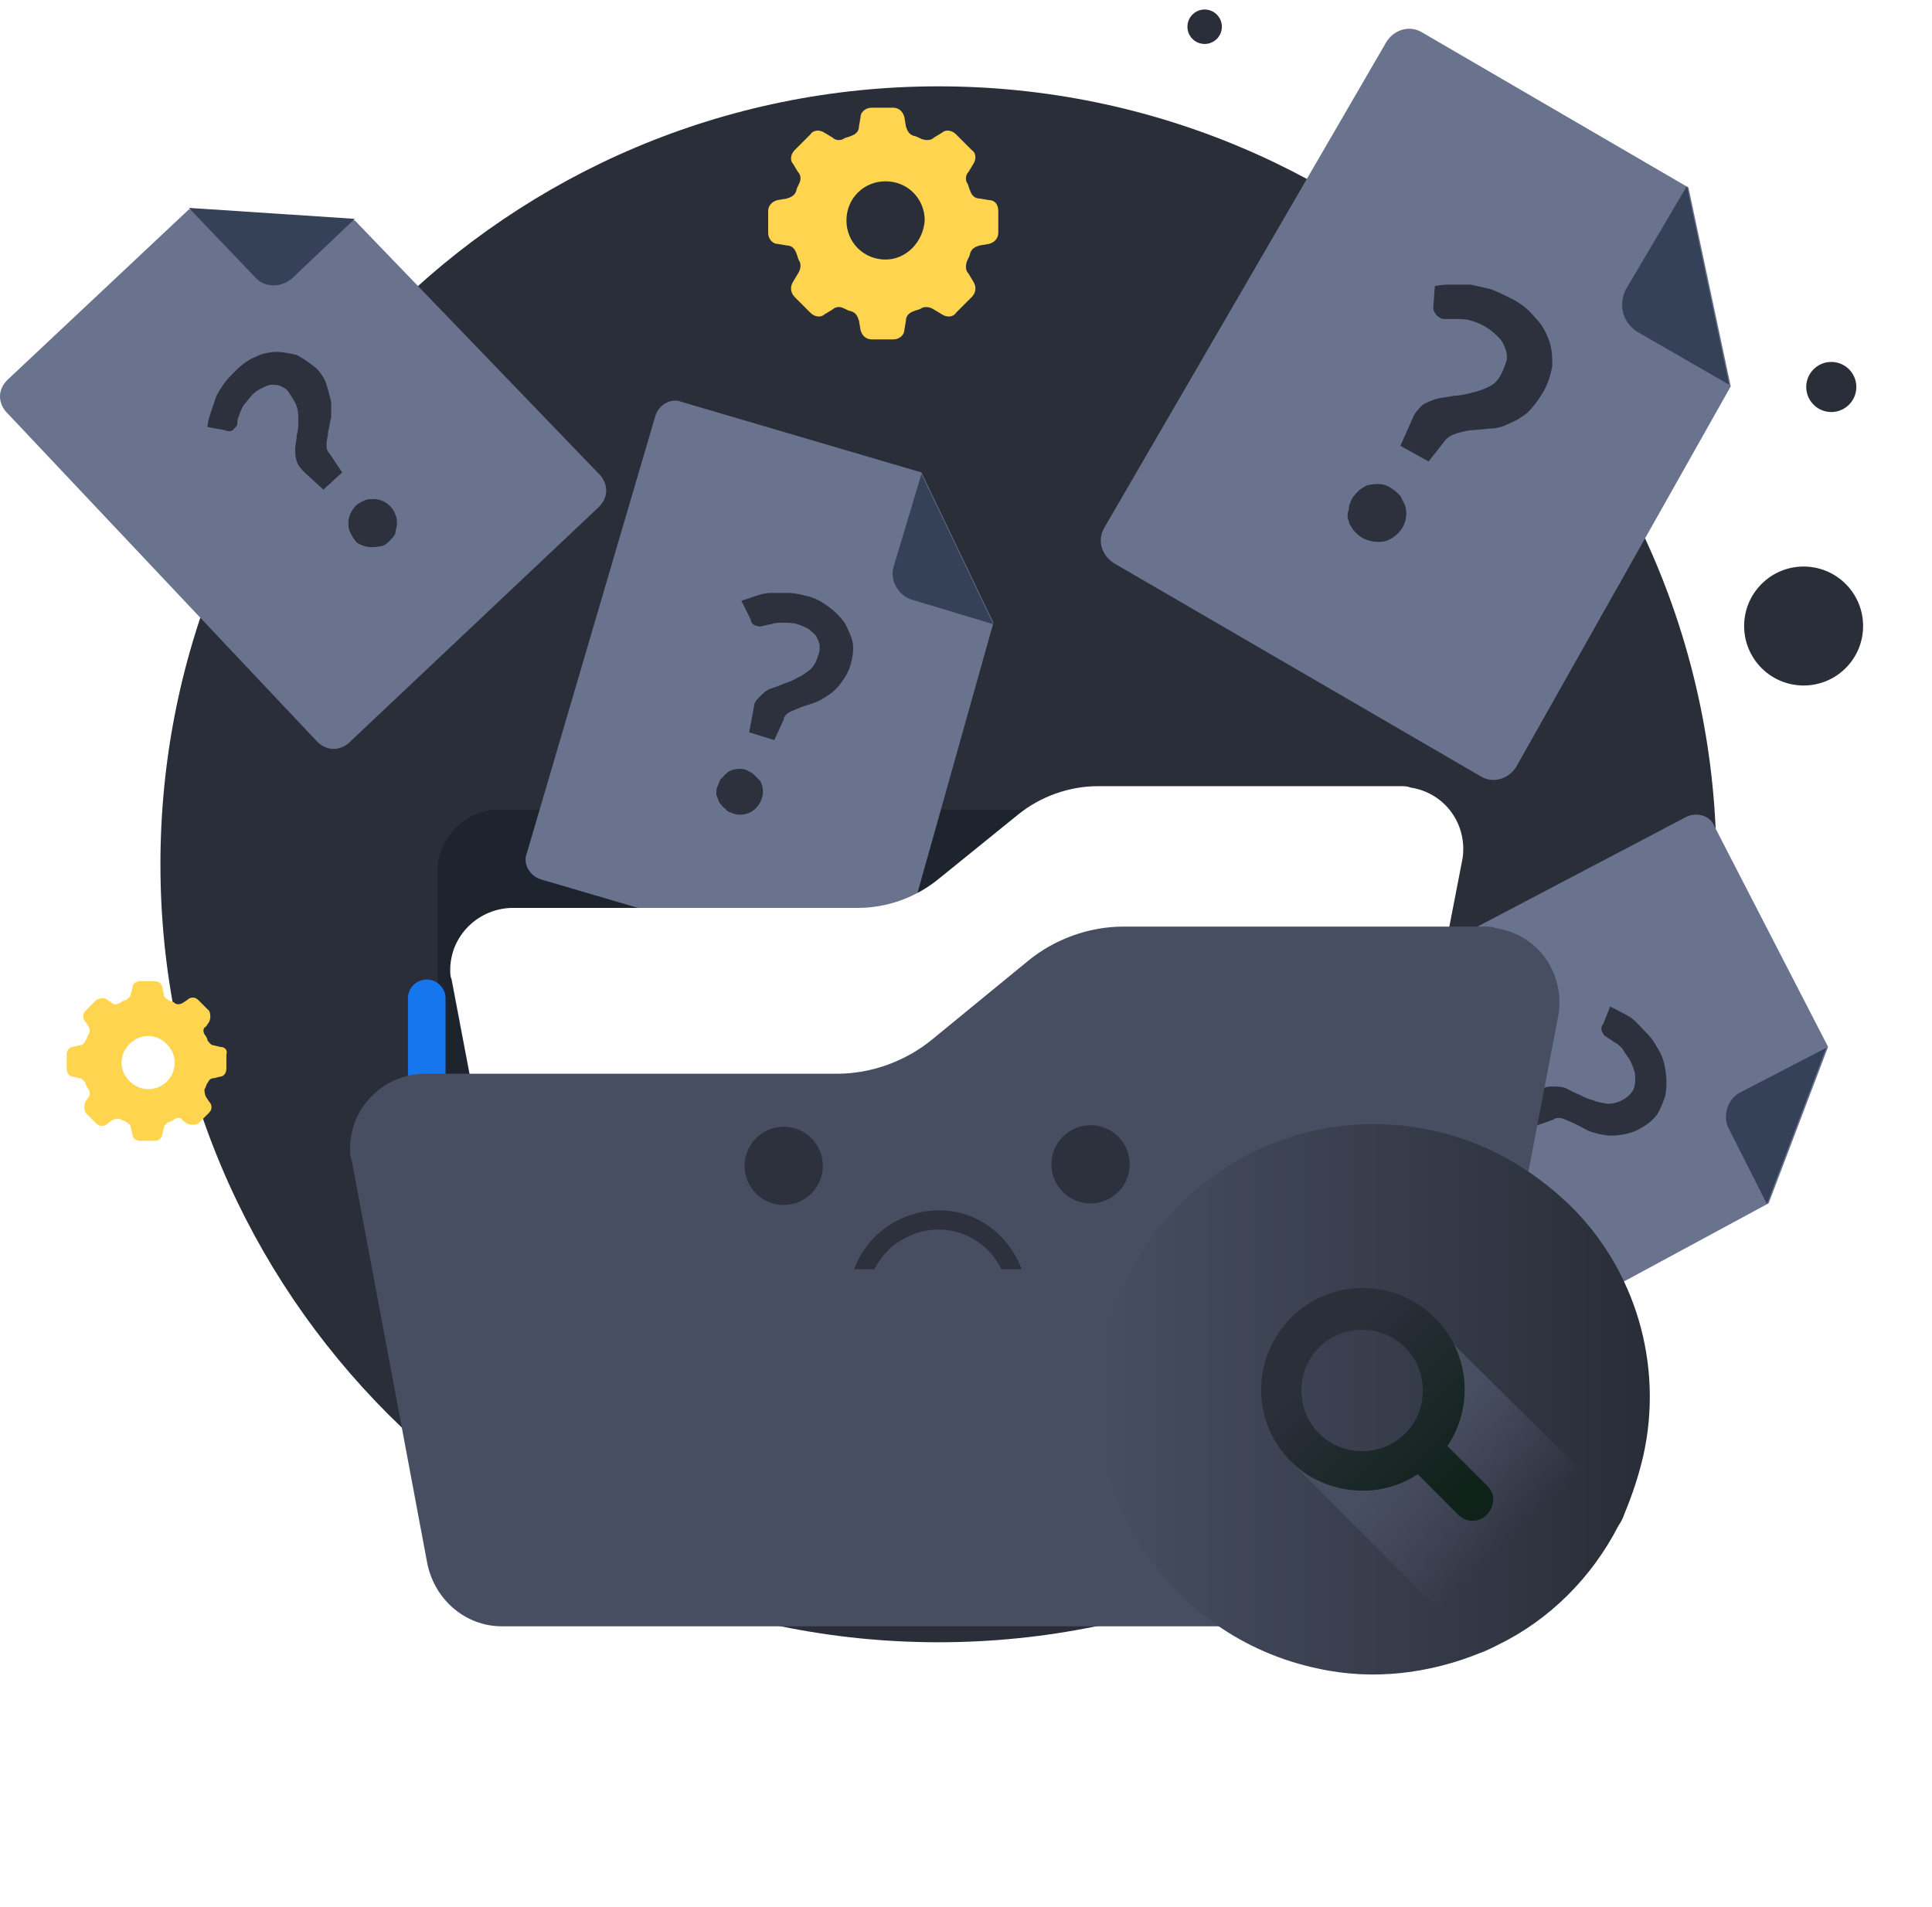 <svg width="154" height="152" viewBox="0 0 154 152" fill="none" xmlns="http://www.w3.org/2000/svg">
<path d="M74.803 130.923C109.053 130.923 136.818 103.156 136.818 68.903C136.818 34.65 109.053 6.883 74.803 6.883C40.553 6.883 12.788 34.65 12.788 68.903C12.788 103.156 40.553 130.923 74.803 130.923Z" fill="#2A2E39"/>
<g filter="url(#filter0_d_93_7867)">
<path d="M39.74 53.535H108.243C110.864 53.535 113.11 55.657 113.11 58.402V101.579C113.11 104.2 110.989 106.446 108.243 106.446H39.74C37.119 106.446 34.873 104.325 34.873 101.579V58.402C34.873 55.782 37.119 53.535 39.74 53.535Z" fill="#1E242D"/>
</g>
<path d="M146.966 53.408C148.899 51.641 149.034 48.642 147.267 46.709C145.501 44.775 142.502 44.64 140.568 46.407C138.635 48.174 138.5 51.173 140.267 53.106C142.033 55.04 145.033 55.175 146.966 53.408Z" fill="#2A2E39"/>
<path d="M147.319 32.325C148.133 31.581 148.19 30.318 147.446 29.504C146.702 28.69 145.439 28.633 144.625 29.377C143.811 30.121 143.754 31.384 144.498 32.197C145.242 33.012 146.505 33.068 147.319 32.325Z" fill="#2A2E39"/>
<path d="M96.949 3.145C97.508 2.634 97.547 1.765 97.036 1.206C96.525 0.646 95.656 0.607 95.097 1.118C94.537 1.63 94.498 2.498 95.009 3.058C95.521 3.617 96.389 3.656 96.949 3.145Z" fill="#2A2E39"/>
<path d="M137.959 30.799L120.865 61.123C120.241 62.121 118.993 62.496 117.995 61.872L88.796 44.9C87.798 44.276 87.424 43.029 88.048 42.031L110.508 3.346C111.132 2.348 112.38 1.973 113.378 2.597L134.59 14.951L137.959 30.799Z" fill="#69738D"/>
<path d="M134.467 14.827L129.601 23.063C128.977 24.311 129.351 25.684 130.474 26.432L137.836 30.675" fill="#354157"/>
<path d="M114.371 22.813C114.87 22.689 115.369 22.689 115.744 22.689C116.243 22.689 116.742 22.689 117.241 22.689C117.74 22.813 118.364 22.938 118.863 23.063C119.487 23.312 119.986 23.562 120.485 23.811C121.234 24.186 121.858 24.685 122.357 25.309C122.856 25.808 123.231 26.432 123.48 27.181C123.73 27.805 123.73 28.553 123.73 29.177C123.605 29.926 123.355 30.675 122.981 31.299C122.607 31.923 122.232 32.422 121.733 32.921C121.234 33.295 120.86 33.545 120.236 33.795C119.737 34.044 119.238 34.169 118.739 34.169L117.366 34.294C116.992 34.294 116.617 34.419 116.118 34.543C115.744 34.668 115.494 34.793 115.245 35.042L113.872 36.789L111.626 35.541L112.624 33.296C112.749 32.921 113.124 32.547 113.373 32.297C113.747 32.047 114.122 31.923 114.496 31.798C114.995 31.673 115.37 31.673 115.869 31.549C116.368 31.549 116.867 31.424 117.366 31.299C117.865 31.174 118.24 31.049 118.739 30.8C119.238 30.55 119.487 30.176 119.737 29.677C119.862 29.427 119.986 29.052 120.111 28.678C120.111 28.304 120.111 28.055 119.986 27.805C119.862 27.431 119.737 27.181 119.487 26.931C119.238 26.682 118.988 26.432 118.614 26.182C118.239 25.933 117.74 25.683 117.241 25.558C116.867 25.434 116.492 25.433 116.118 25.433C115.744 25.433 115.494 25.433 115.245 25.433C115.12 25.433 114.871 25.434 114.746 25.309C114.496 25.184 114.246 24.81 114.246 24.56L114.371 22.813ZM107.758 39.784C107.883 39.535 108.132 39.286 108.382 39.036C108.631 38.911 108.881 38.661 109.131 38.661C109.755 38.536 110.378 38.537 110.877 38.911C111.127 39.036 111.377 39.285 111.626 39.535C111.751 39.785 111.876 40.034 112 40.284C112.375 41.532 111.626 42.779 110.378 43.154C109.755 43.279 109.131 43.154 108.631 42.904C108.382 42.779 108.132 42.53 107.883 42.28C107.758 42.03 107.509 41.781 107.509 41.532C107.384 41.282 107.384 40.908 107.509 40.658C107.509 40.284 107.633 40.034 107.758 39.784Z" fill="#2C313D"/>
<path d="M28.279 17.572L47.869 37.912C48.493 38.661 48.493 39.659 47.745 40.408L27.78 59.251C27.031 59.875 26.033 59.875 25.284 59.126L0.453 32.796C-0.171 32.047 -0.171 31.049 0.578 30.3L15.052 16.698L28.279 17.572Z" fill="#69738D"/>
<path d="M15.051 16.573L20.417 22.189C21.166 22.938 22.413 22.938 23.287 22.189L28.278 17.446" fill="#354157"/>
<path d="M16.543 34.044C16.543 33.67 16.668 33.295 16.793 32.92C16.917 32.546 17.042 32.172 17.167 31.797C17.291 31.423 17.541 31.049 17.791 30.674C18.04 30.3 18.415 29.926 18.789 29.551C19.288 29.052 19.787 28.678 20.411 28.428C20.91 28.179 21.534 28.054 22.033 28.054C22.532 28.054 23.156 28.179 23.655 28.303C24.155 28.553 24.654 28.927 25.153 29.302C25.527 29.676 25.901 30.175 26.026 30.674C26.151 31.049 26.276 31.548 26.401 32.047C26.401 32.422 26.401 32.921 26.401 33.295C26.276 33.669 26.276 34.044 26.151 34.418C26.151 34.792 26.026 35.042 26.026 35.416C26.026 35.666 26.026 35.915 26.276 36.165L27.274 37.663L25.777 39.035L24.279 37.663C24.03 37.413 23.78 37.163 23.655 36.789C23.531 36.415 23.53 36.165 23.53 35.791C23.53 35.416 23.655 35.042 23.655 34.668C23.78 34.294 23.78 33.919 23.78 33.544C23.78 33.17 23.78 32.796 23.655 32.421C23.531 32.047 23.281 31.673 23.032 31.298C22.907 31.049 22.657 30.924 22.408 30.799C22.158 30.674 21.908 30.674 21.659 30.674C21.409 30.674 21.16 30.799 20.91 30.924C20.66 31.049 20.411 31.174 20.162 31.423C19.912 31.673 19.662 32.047 19.413 32.296C19.288 32.546 19.163 32.796 19.038 33.17C18.914 33.42 18.914 33.669 18.914 33.794C18.914 33.919 18.789 34.044 18.664 34.168C18.54 34.418 18.165 34.418 17.916 34.293L16.543 34.044ZM28.272 43.028C28.147 42.904 28.023 42.654 27.898 42.404C27.773 42.155 27.773 41.905 27.773 41.656C27.773 41.156 28.023 40.658 28.397 40.283C28.522 40.159 28.771 40.033 29.021 39.909C29.27 39.784 29.52 39.784 29.77 39.784C30.518 39.784 31.267 40.283 31.516 41.032C31.641 41.281 31.641 41.531 31.641 41.781C31.641 42.03 31.516 42.28 31.516 42.529C31.392 42.779 31.267 42.904 31.017 43.153C30.892 43.278 30.643 43.527 30.393 43.527C29.894 43.652 29.395 43.652 29.021 43.527C28.646 43.403 28.397 43.278 28.272 43.028Z" fill="#2C313D"/>
<path d="M79.187 49.643L71.576 76.722C71.326 77.596 70.328 78.219 69.455 77.845L43.126 70.109C42.252 69.859 41.629 68.86 42.003 67.987L52.235 33.171C52.484 32.297 53.483 31.674 54.356 32.048L73.447 37.663L79.187 49.643Z" fill="#69738D"/>
<path d="M73.448 37.788L71.202 45.276C70.952 46.274 71.576 47.397 72.574 47.772L79.188 49.768" fill="#354157"/>
<path d="M59.094 47.896C59.468 47.771 59.843 47.647 60.217 47.522C60.591 47.397 60.966 47.272 61.465 47.272C61.964 47.272 62.338 47.272 62.837 47.272C63.337 47.272 63.836 47.397 64.335 47.522C64.959 47.647 65.583 48.021 66.082 48.396C66.581 48.77 66.955 49.144 67.33 49.644C67.579 50.143 67.829 50.641 67.954 51.141C68.078 51.764 67.953 52.388 67.829 52.888C67.704 53.387 67.454 53.886 67.08 54.385C66.83 54.76 66.456 55.134 66.082 55.383C65.707 55.633 65.333 55.882 64.959 56.007L63.836 56.382C63.586 56.507 63.212 56.631 62.962 56.756C62.713 56.881 62.463 57.13 62.463 57.38L61.715 59.003L59.718 58.379L60.092 56.382C60.092 56.008 60.342 55.758 60.591 55.508C60.841 55.259 61.09 55.009 61.465 54.884C61.839 54.759 62.214 54.635 62.463 54.51C62.837 54.385 63.212 54.261 63.586 54.011C63.961 53.886 64.21 53.637 64.584 53.387C64.834 53.138 65.083 52.763 65.208 52.264C65.333 52.014 65.333 51.765 65.333 51.515C65.333 51.266 65.208 51.016 65.084 50.766C64.959 50.517 64.709 50.392 64.46 50.142C64.21 50.018 63.961 49.892 63.586 49.768C63.212 49.643 62.838 49.644 62.338 49.644C62.089 49.644 61.714 49.643 61.465 49.768C61.215 49.768 60.966 49.893 60.841 49.893C60.716 49.893 60.591 50.017 60.342 49.893C60.092 49.893 59.843 49.643 59.843 49.394L59.094 47.896ZM57.222 62.621C57.347 62.372 57.347 62.122 57.597 61.998C57.722 61.748 57.971 61.623 58.096 61.498C58.595 61.249 59.094 61.249 59.468 61.373C59.718 61.498 59.968 61.623 60.092 61.748C60.217 61.872 60.467 62.122 60.591 62.247C61.09 63.12 60.716 64.243 59.843 64.743C59.344 64.992 58.844 64.992 58.47 64.867C58.221 64.743 57.971 64.743 57.846 64.493C57.597 64.368 57.472 64.119 57.347 63.994C57.222 63.745 57.222 63.62 57.097 63.37C57.097 63.121 57.098 62.871 57.222 62.621Z" fill="#2C313D"/>
<path d="M140.983 95.925L116.121 109.363C115.316 109.794 114.177 109.514 113.848 108.628L101.347 84.381C100.927 83.581 101.222 82.439 102.112 82.097L134.384 65.139C135.188 64.708 136.327 64.987 136.657 65.874L145.718 83.459L140.983 95.925Z" fill="#69738D"/>
<path d="M145.575 83.531L138.609 87.144C137.715 87.662 137.33 88.891 137.745 89.867L140.844 95.992" fill="#354157"/>
<path d="M128.353 80.24C128.7 80.421 129.048 80.602 129.395 80.783C129.743 80.964 130.09 81.144 130.433 81.502C130.776 81.859 131.033 82.127 131.376 82.484C131.719 82.841 131.971 83.285 132.224 83.73C132.562 84.263 132.72 84.97 132.792 85.588C132.864 86.207 132.85 86.735 132.746 87.351C132.556 87.878 132.366 88.404 132.09 88.842C131.724 89.366 131.187 89.712 130.739 89.97C130.292 90.229 129.76 90.399 129.141 90.479C128.699 90.561 128.171 90.554 127.733 90.46C127.295 90.366 126.857 90.273 126.51 90.092L125.467 89.549C125.205 89.457 124.858 89.277 124.596 89.185C124.334 89.093 123.982 89.089 123.801 89.263L122.113 89.858L121.193 87.994L122.895 86.87C123.167 86.609 123.518 86.614 123.871 86.619C124.223 86.623 124.575 86.628 124.922 86.809C125.27 86.99 125.618 87.17 125.879 87.262C126.227 87.443 126.574 87.624 127.012 87.717C127.36 87.898 127.712 87.903 128.15 87.997C128.502 88.001 128.944 87.919 129.391 87.66C129.838 87.402 130.29 86.966 130.304 86.438C130.399 86.174 130.318 85.909 130.327 85.556C130.246 85.291 130.165 85.025 129.998 84.67C129.831 84.315 129.574 84.047 129.321 83.603C129.15 83.424 128.893 83.157 128.631 83.065C128.459 82.887 128.198 82.795 128.112 82.706C128.026 82.617 127.85 82.614 127.769 82.349C127.598 82.17 127.607 81.817 127.787 81.644L128.353 80.24ZM116.497 89.079C116.763 88.995 116.944 88.821 117.206 88.912C117.472 88.828 117.734 88.919 117.911 88.921C118.434 89.105 118.776 89.462 118.943 89.817C119.024 90.082 119.106 90.348 119.101 90.524C119.096 90.7 119.087 91.053 119.083 91.229C118.983 91.669 118.531 92.104 118.175 92.275C117.908 92.36 117.642 92.445 117.466 92.442C117.29 92.44 116.938 92.436 116.762 92.433C116.238 92.25 115.895 91.893 115.728 91.538C115.647 91.272 115.566 91.007 115.57 90.831C115.489 90.565 115.585 90.302 115.589 90.125C115.684 89.862 115.865 89.688 115.87 89.512C116.05 89.338 116.316 89.253 116.497 89.079Z" fill="#2C313D"/>
<path d="M78.825 15.951L78.076 15.826C77.702 15.826 77.452 15.576 77.328 15.202C77.203 14.952 77.203 14.703 77.078 14.578C76.953 14.328 76.953 13.954 77.203 13.704L77.577 13.08C77.827 12.706 77.826 12.207 77.452 11.957L76.204 10.709C75.83 10.335 75.331 10.335 75.082 10.584L74.458 10.959C74.208 11.209 73.834 11.208 73.459 11.083C73.21 10.959 72.96 10.834 72.835 10.834C72.461 10.709 72.336 10.46 72.212 10.085L72.087 9.336C71.962 8.837 71.588 8.588 71.213 8.588H69.466C68.967 8.588 68.593 8.962 68.593 9.336L68.468 10.085C68.468 10.46 68.219 10.709 67.844 10.834C67.595 10.959 67.345 10.959 67.22 11.083C66.971 11.208 66.597 11.209 66.347 10.959L65.723 10.584C65.349 10.335 64.849 10.335 64.6 10.709L63.352 11.957C62.978 12.332 62.978 12.831 63.227 13.08L63.602 13.704C63.851 13.954 63.851 14.328 63.726 14.578C63.602 14.828 63.477 15.077 63.477 15.202C63.352 15.576 63.102 15.701 62.728 15.826L61.98 15.951C61.48 16.076 61.231 16.45 61.231 16.824V18.571C61.231 19.07 61.605 19.445 61.98 19.445L62.728 19.57C63.102 19.57 63.352 19.819 63.477 20.193C63.602 20.443 63.602 20.693 63.726 20.817C63.851 21.067 63.851 21.441 63.602 21.815L63.227 22.439C62.978 22.814 62.978 23.313 63.352 23.687L64.6 24.935C64.974 25.309 65.474 25.31 65.723 25.06L66.347 24.686C66.597 24.436 66.971 24.436 67.22 24.561C67.47 24.686 67.719 24.81 67.844 24.81C68.219 24.935 68.343 25.185 68.468 25.559L68.593 26.308C68.718 26.807 69.092 27.057 69.466 27.057H71.213C71.712 27.057 72.087 26.682 72.087 26.308L72.212 25.559C72.212 25.185 72.461 24.935 72.835 24.81C73.085 24.685 73.335 24.686 73.459 24.561C73.709 24.436 74.083 24.436 74.458 24.686L75.082 25.06C75.456 25.31 75.955 25.309 76.204 24.935L77.452 23.687C77.826 23.313 77.827 22.814 77.577 22.439L77.203 21.815C76.953 21.566 76.953 21.192 77.078 20.817C77.203 20.568 77.328 20.318 77.328 20.193C77.452 19.819 77.702 19.694 78.076 19.57L78.825 19.445C79.324 19.32 79.573 18.945 79.573 18.571V16.824C79.573 16.325 79.324 15.951 78.825 15.951ZM70.589 20.692C68.842 20.692 67.47 19.32 67.47 17.573C67.47 15.826 68.842 14.453 70.589 14.453C72.336 14.453 73.709 15.826 73.709 17.573C73.584 19.32 72.211 20.692 70.589 20.692Z" fill="#FFD44F"/>
<path d="M17.546 83.46L17.047 83.336C16.797 83.336 16.672 83.086 16.548 82.961C16.548 82.836 16.423 82.587 16.298 82.462C16.173 82.212 16.174 81.963 16.423 81.838L16.672 81.464C16.797 81.214 16.797 80.84 16.672 80.59L15.799 79.716C15.55 79.467 15.175 79.467 14.926 79.716L14.551 79.966C14.302 80.091 14.052 80.091 13.928 79.966C13.803 79.841 13.553 79.841 13.428 79.716C13.179 79.592 13.054 79.467 13.054 79.217L12.929 78.718C12.929 78.469 12.68 78.219 12.305 78.219H11.182C10.808 78.219 10.559 78.469 10.559 78.718L10.434 79.217C10.434 79.467 10.184 79.592 10.059 79.716C9.934 79.716 9.685 79.841 9.56 79.966C9.311 80.091 9.061 80.091 8.936 79.966L8.562 79.716C8.312 79.467 7.938 79.592 7.688 79.716L6.815 80.59C6.566 80.84 6.566 81.214 6.815 81.464L7.065 81.838C7.189 82.088 7.189 82.212 7.065 82.462C6.94 82.587 6.94 82.836 6.815 82.961C6.69 83.211 6.565 83.336 6.316 83.336L5.817 83.46C5.567 83.46 5.317 83.71 5.317 84.084V85.208C5.317 85.582 5.567 85.832 5.817 85.832L6.316 85.956C6.565 85.956 6.69 86.206 6.815 86.331C6.815 86.455 6.94 86.705 7.065 86.83C7.189 87.079 7.189 87.329 7.065 87.454L6.815 87.828C6.69 88.077 6.69 88.452 6.815 88.701L7.688 89.575C7.938 89.825 8.312 89.825 8.562 89.575L8.936 89.325C9.061 89.201 9.311 89.2 9.56 89.2C9.685 89.325 9.934 89.326 10.059 89.45C10.309 89.575 10.434 89.7 10.434 89.949L10.559 90.448C10.559 90.698 10.808 90.947 11.182 90.947H12.305C12.68 90.947 12.929 90.698 12.929 90.448L13.054 89.949C13.054 89.7 13.303 89.575 13.428 89.45C13.553 89.45 13.803 89.325 13.928 89.2C14.177 89.076 14.427 89.076 14.551 89.325L14.926 89.575C15.175 89.7 15.55 89.7 15.799 89.575L16.672 88.701C16.922 88.452 16.922 88.077 16.672 87.828L16.423 87.454C16.298 87.204 16.298 86.954 16.298 86.83C16.423 86.705 16.423 86.455 16.548 86.331C16.672 86.081 16.797 85.956 17.047 85.956L17.546 85.832C17.796 85.832 18.045 85.582 18.045 85.208V84.084C18.17 83.71 17.92 83.46 17.546 83.46ZM11.806 86.83C10.683 86.83 9.685 85.831 9.685 84.708C9.685 83.585 10.683 82.587 11.806 82.587C12.929 82.587 13.928 83.585 13.928 84.708C13.928 85.831 13.054 86.83 11.806 86.83Z" fill="#FFD44F"/>
<path d="M114.372 81.339V102.678C114.372 105.423 112.126 107.669 109.381 107.669H39.005C36.26 107.669 34.014 105.423 34.014 102.678V79.592" stroke="#1676EE" stroke-width="3" stroke-linecap="round" stroke-linejoin="round"/>
<g filter="url(#filter1_d_93_7867)">
<path d="M111.665 67.675H87.52C85.221 67.675 82.921 68.501 81.144 69.946L74.769 75.108C72.992 76.553 70.692 77.379 68.393 77.379H40.904C38.186 77.379 35.887 79.546 35.887 82.334C35.887 82.54 35.887 82.85 35.992 83.056L41.008 109.482C41.426 111.96 43.517 113.818 46.025 113.818H104.557C107.066 113.818 109.156 112.063 109.574 109.586L116.577 73.456C116.995 70.772 115.218 68.191 112.396 67.778C112.187 67.675 111.874 67.675 111.665 67.675Z" fill="white"/>
</g>
<g filter="url(#filter2_d_93_7867)">
<path d="M118.367 62.87H89.543C86.798 62.87 84.053 63.869 81.931 65.616L74.32 71.855C72.199 73.602 69.454 74.601 66.709 74.601H33.891C30.647 74.601 27.902 77.221 27.902 80.59C27.902 80.84 27.902 81.215 28.027 81.464L34.016 113.41C34.515 116.405 37.011 118.651 40.005 118.651H109.882C112.877 118.651 115.372 116.53 115.871 113.535L124.232 69.858C124.731 66.614 122.609 63.494 119.24 62.995C118.991 62.87 118.617 62.87 118.367 62.87Z" fill="#474E61"/>
</g>
<path d="M62.469 96.064C64.192 96.064 65.589 94.667 65.589 92.944C65.589 91.222 64.192 89.825 62.469 89.825C60.747 89.825 59.35 91.222 59.35 92.944C59.35 94.667 60.747 96.064 62.469 96.064Z" fill="#2C313D"/>
<path d="M86.927 95.94C88.65 95.94 90.047 94.543 90.047 92.82C90.047 91.097 88.65 89.7 86.927 89.7C85.205 89.7 83.808 91.097 83.808 92.82C83.808 94.543 85.205 95.94 86.927 95.94Z" fill="#2C313D"/>
<path d="M81.434 101.181H79.812C78.439 98.31 74.945 97.187 72.2 98.685C71.077 99.184 70.204 100.182 69.705 101.181H68.083C69.455 97.437 73.698 95.565 77.316 96.938C79.188 97.686 80.685 99.184 81.434 101.181Z" fill="#2C313D"/>
<path d="M130.989 116.043C130.614 117.665 130.115 119.163 129.491 120.66C129.367 121.034 129.242 121.284 128.992 121.658C126.871 125.776 123.502 129.146 119.384 131.142C118.885 131.392 118.386 131.641 118.012 131.766C114.019 133.388 109.527 134.012 105.035 133.014C93.18 130.518 85.569 118.913 88.065 107.058C90.56 95.203 102.165 87.591 114.019 90.087C118.261 90.96 122.005 93.082 125.124 96.076C130.365 101.193 132.611 108.805 130.989 116.043Z" fill="url(#paint0_linear_93_7867)"/>
<path d="M129.474 120.648C129.35 121.022 129.225 121.271 129.1 121.646C126.979 125.764 123.61 129.133 119.492 131.13C118.993 131.379 118.494 131.629 118.12 131.754L102.772 116.405L106.515 116.529L110.508 116.654L113.378 114.657C113.378 114.657 115.624 110.789 115.499 110.54C115.374 110.29 112.879 106.422 112.879 106.422L115.624 106.921L129.474 120.648Z" fill="url(#paint1_linear_93_7867)"/>
<path d="M118.621 118.526L115.376 115.281C117.872 111.537 116.874 106.546 113.13 104.05C109.387 101.554 104.396 102.553 101.9 106.296C99.405 110.04 100.403 115.032 104.146 117.527C106.891 119.275 110.385 119.275 113.005 117.527L116.25 120.772C116.874 121.396 117.872 121.396 118.496 120.772C119.12 120.148 119.244 119.15 118.621 118.526ZM105.144 114.283C103.273 112.411 103.273 109.291 105.144 107.419C107.016 105.548 110.135 105.548 112.007 107.419C113.879 109.291 113.879 112.411 112.007 114.283C110.135 116.155 107.016 116.155 105.144 114.283Z" fill="url(#paint2_linear_93_7867)"/>
<defs>
<filter id="filter0_d_93_7867" x="12.873" y="42.535" width="122.237" height="96.91" filterUnits="userSpaceOnUse" color-interpolation-filters="sRGB">
<feFlood flood-opacity="0" result="BackgroundImageFix"/>
<feColorMatrix in="SourceAlpha" type="matrix" values="0 0 0 0 0 0 0 0 0 0 0 0 0 0 0 0 0 0 127 0" result="hardAlpha"/>
<feOffset dy="11"/>
<feGaussianBlur stdDeviation="11"/>
<feColorMatrix type="matrix" values="0 0 0 0 0.398 0 0 0 0 0.477 0 0 0 0 0.575 0 0 0 0.18 0"/>
<feBlend mode="normal" in2="BackgroundImageFix" result="effect1_dropShadow_93_7867"/>
<feBlend mode="normal" in="SourceGraphic" in2="effect1_dropShadow_93_7867" result="shape"/>
</filter>
<filter id="filter1_d_93_7867" x="30.887" y="57.675" width="90.751" height="56.144" filterUnits="userSpaceOnUse" color-interpolation-filters="sRGB">
<feFlood flood-opacity="0" result="BackgroundImageFix"/>
<feColorMatrix in="SourceAlpha" type="matrix" values="0 0 0 0 0 0 0 0 0 0 0 0 0 0 0 0 0 0 127 0" result="hardAlpha"/>
<feOffset dy="-5"/>
<feGaussianBlur stdDeviation="2.5"/>
<feColorMatrix type="matrix" values="0 0 0 0 0 0 0 0 0 0 0 0 0 0 0 0 0 0 0.18 0"/>
<feBlend mode="normal" in2="BackgroundImageFix" result="effect1_dropShadow_93_7867"/>
<feBlend mode="normal" in="SourceGraphic" in2="effect1_dropShadow_93_7867" result="shape"/>
</filter>
<filter id="filter2_d_93_7867" x="5.902" y="51.87" width="140.402" height="99.781" filterUnits="userSpaceOnUse" color-interpolation-filters="sRGB">
<feFlood flood-opacity="0" result="BackgroundImageFix"/>
<feColorMatrix in="SourceAlpha" type="matrix" values="0 0 0 0 0 0 0 0 0 0 0 0 0 0 0 0 0 0 127 0" result="hardAlpha"/>
<feOffset dy="11"/>
<feGaussianBlur stdDeviation="11"/>
<feColorMatrix type="matrix" values="0 0 0 0 0 0 0 0 0 0 0 0 0 0 0 0 0 0 0.18 0"/>
<feBlend mode="normal" in2="BackgroundImageFix" result="effect1_dropShadow_93_7867"/>
<feBlend mode="normal" in="SourceGraphic" in2="effect1_dropShadow_93_7867" result="shape"/>
</filter>
<linearGradient id="paint0_linear_93_7867" x1="87.609" y1="111.554" x2="131.503" y2="111.554" gradientUnits="userSpaceOnUse">
<stop stop-color="#474E61"/>
<stop offset="1" stop-color="#282D37"/>
</linearGradient>
<linearGradient id="paint1_linear_93_7867" x1="112.83" y1="115.28" x2="120.468" y2="122.918" gradientUnits="userSpaceOnUse">
<stop stop-color="#474E61"/>
<stop offset="1" stop-color="#474E61" stop-opacity="0"/>
</linearGradient>
<linearGradient id="paint2_linear_93_7867" x1="116.653" y1="118.866" x2="105.852" y2="108.066" gradientUnits="userSpaceOnUse">
<stop offset="0.011" stop-color="#0F221A"/>
<stop offset="1" stop-color="#2A2F3A"/>
</linearGradient>
</defs>
</svg>
